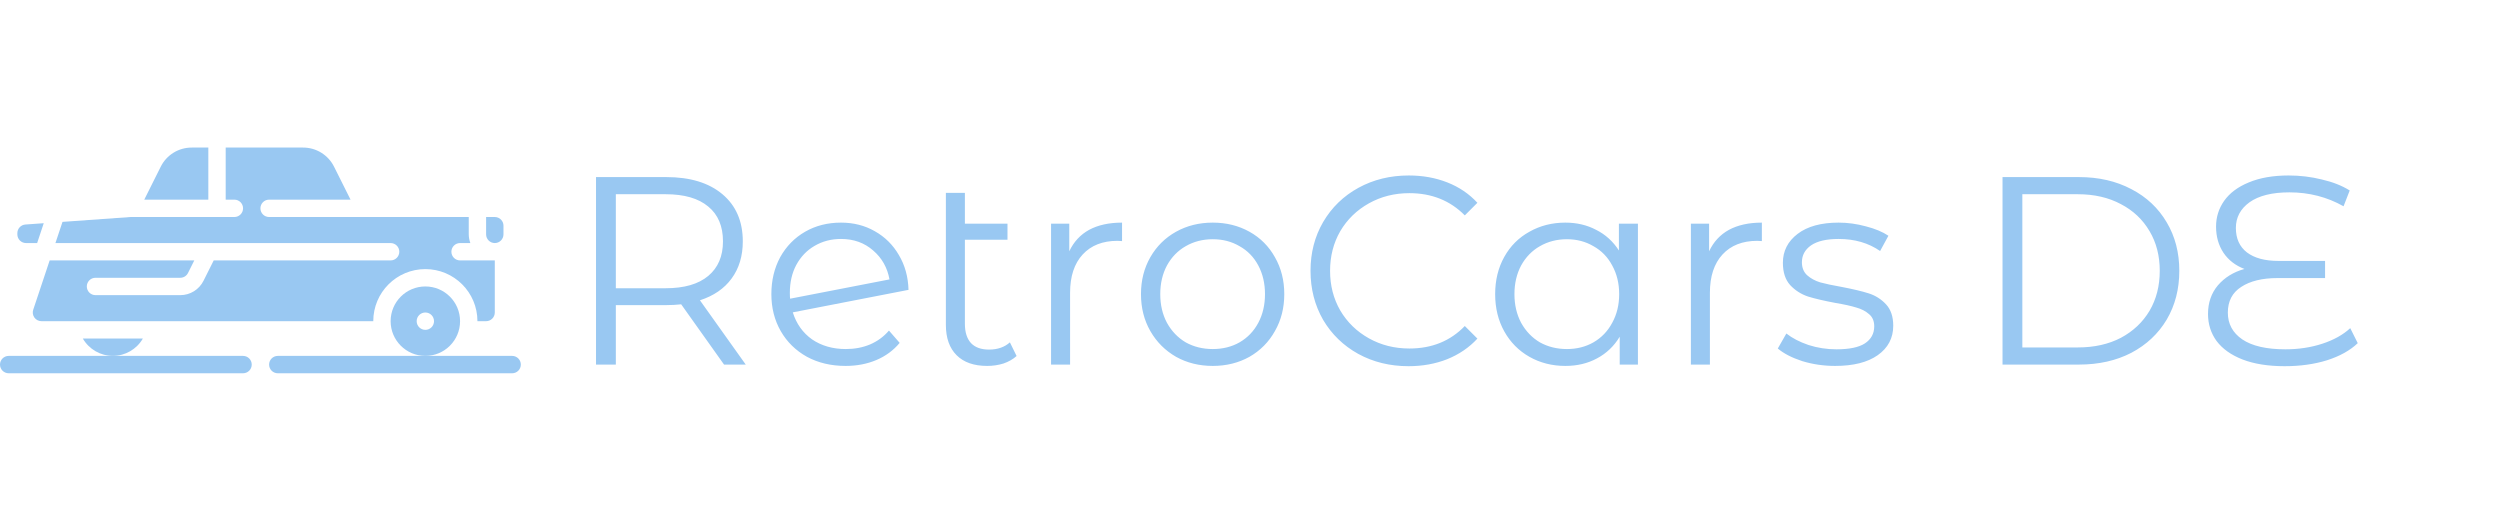 <svg width="336" height="70" viewBox="0 0 336 70" fill="none" xmlns="http://www.w3.org/2000/svg">
<path d="M97.312 49L91.552 40.9C90.904 40.972 90.232 41.008 89.536 41.008H82.768V49H80.104V23.8H89.536C92.752 23.8 95.272 24.568 97.096 26.104C98.92 27.64 99.832 29.752 99.832 32.44C99.832 34.408 99.328 36.076 98.32 37.444C97.336 38.788 95.92 39.76 94.072 40.36L100.228 49H97.312ZM89.464 38.74C91.96 38.74 93.868 38.188 95.188 37.084C96.508 35.98 97.168 34.432 97.168 32.44C97.168 30.4 96.508 28.84 95.188 27.76C93.868 26.656 91.96 26.104 89.464 26.104H82.768V38.74H89.464ZM113.68 46.912C114.856 46.912 115.936 46.708 116.92 46.3C117.928 45.868 118.78 45.244 119.476 44.428L120.916 46.084C120.076 47.092 119.032 47.86 117.784 48.388C116.536 48.916 115.156 49.18 113.644 49.18C111.7 49.18 109.972 48.772 108.46 47.956C106.948 47.116 105.772 45.964 104.932 44.5C104.092 43.036 103.672 41.38 103.672 39.532C103.672 37.684 104.068 36.028 104.86 34.564C105.676 33.1 106.792 31.96 108.208 31.144C109.624 30.328 111.232 29.92 113.032 29.92C114.712 29.92 116.224 30.304 117.568 31.072C118.936 31.84 120.016 32.908 120.808 34.276C121.624 35.644 122.056 37.204 122.104 38.956L106.552 41.98C107.032 43.516 107.896 44.728 109.144 45.616C110.416 46.48 111.928 46.912 113.68 46.912ZM113.032 32.116C111.712 32.116 110.524 32.428 109.468 33.052C108.436 33.652 107.62 34.504 107.02 35.608C106.444 36.688 106.156 37.936 106.156 39.352C106.156 39.712 106.168 39.976 106.192 40.144L119.548 37.552C119.26 35.968 118.528 34.672 117.352 33.664C116.176 32.632 114.736 32.116 113.032 32.116ZM136.63 47.848C136.15 48.28 135.562 48.616 134.866 48.856C134.17 49.072 133.438 49.18 132.67 49.18C130.894 49.18 129.526 48.7 128.566 47.74C127.606 46.78 127.126 45.424 127.126 43.672V25.924H129.682V30.064H135.406V32.224H129.682V43.528C129.682 44.656 129.958 45.52 130.51 46.12C131.062 46.696 131.866 46.984 132.922 46.984C134.074 46.984 135.01 46.66 135.73 46.012L136.63 47.848ZM143.711 33.772C144.311 32.5 145.199 31.54 146.375 30.892C147.575 30.244 149.051 29.92 150.803 29.92V32.404L150.191 32.368C148.199 32.368 146.639 32.98 145.511 34.204C144.383 35.428 143.819 37.144 143.819 39.352V49H141.263V30.064H143.711V33.772ZM162.995 49.18C161.171 49.18 159.527 48.772 158.063 47.956C156.599 47.116 155.447 45.964 154.607 44.5C153.767 43.036 153.347 41.38 153.347 39.532C153.347 37.684 153.767 36.028 154.607 34.564C155.447 33.1 156.599 31.96 158.063 31.144C159.527 30.328 161.171 29.92 162.995 29.92C164.819 29.92 166.463 30.328 167.927 31.144C169.391 31.96 170.531 33.1 171.347 34.564C172.187 36.028 172.607 37.684 172.607 39.532C172.607 41.38 172.187 43.036 171.347 44.5C170.531 45.964 169.391 47.116 167.927 47.956C166.463 48.772 164.819 49.18 162.995 49.18ZM162.995 46.912C164.339 46.912 165.539 46.612 166.595 46.012C167.675 45.388 168.515 44.512 169.115 43.384C169.715 42.256 170.015 40.972 170.015 39.532C170.015 38.092 169.715 36.808 169.115 35.68C168.515 34.552 167.675 33.688 166.595 33.088C165.539 32.464 164.339 32.152 162.995 32.152C161.651 32.152 160.439 32.464 159.359 33.088C158.303 33.688 157.463 34.552 156.839 35.68C156.239 36.808 155.939 38.092 155.939 39.532C155.939 40.972 156.239 42.256 156.839 43.384C157.463 44.512 158.303 45.388 159.359 46.012C160.439 46.612 161.651 46.912 162.995 46.912ZM189.31 49.216C186.814 49.216 184.558 48.664 182.542 47.56C180.55 46.456 178.978 44.932 177.826 42.988C176.698 41.02 176.134 38.824 176.134 36.4C176.134 33.976 176.698 31.792 177.826 29.848C178.978 27.88 180.562 26.344 182.578 25.24C184.594 24.136 186.85 23.584 189.346 23.584C191.218 23.584 192.946 23.896 194.53 24.52C196.114 25.144 197.458 26.056 198.562 27.256L196.87 28.948C194.902 26.956 192.418 25.96 189.418 25.96C187.426 25.96 185.614 26.416 183.982 27.328C182.35 28.24 181.066 29.488 180.13 31.072C179.218 32.656 178.762 34.432 178.762 36.4C178.762 38.368 179.218 40.144 180.13 41.728C181.066 43.312 182.35 44.56 183.982 45.472C185.614 46.384 187.426 46.84 189.418 46.84C192.442 46.84 194.926 45.832 196.87 43.816L198.562 45.508C197.458 46.708 196.102 47.632 194.494 48.28C192.91 48.904 191.182 49.216 189.31 49.216ZM220.137 30.064V49H217.689V45.256C216.921 46.528 215.901 47.5 214.629 48.172C213.381 48.844 211.965 49.18 210.381 49.18C208.605 49.18 206.997 48.772 205.557 47.956C204.117 47.14 202.989 46 202.173 44.536C201.357 43.072 200.949 41.404 200.949 39.532C200.949 37.66 201.357 35.992 202.173 34.528C202.989 33.064 204.117 31.936 205.557 31.144C206.997 30.328 208.605 29.92 210.381 29.92C211.917 29.92 213.297 30.244 214.521 30.892C215.769 31.516 216.789 32.44 217.581 33.664V30.064H220.137ZM210.597 46.912C211.917 46.912 213.105 46.612 214.161 46.012C215.241 45.388 216.081 44.512 216.681 43.384C217.305 42.256 217.617 40.972 217.617 39.532C217.617 38.092 217.305 36.808 216.681 35.68C216.081 34.552 215.241 33.688 214.161 33.088C213.105 32.464 211.917 32.152 210.597 32.152C209.253 32.152 208.041 32.464 206.961 33.088C205.905 33.688 205.065 34.552 204.441 35.68C203.841 36.808 203.541 38.092 203.541 39.532C203.541 40.972 203.841 42.256 204.441 43.384C205.065 44.512 205.905 45.388 206.961 46.012C208.041 46.612 209.253 46.912 210.597 46.912ZM229.703 33.772C230.303 32.5 231.191 31.54 232.367 30.892C233.567 30.244 235.043 29.92 236.795 29.92V32.404L236.183 32.368C234.191 32.368 232.631 32.98 231.503 34.204C230.375 35.428 229.811 37.144 229.811 39.352V49H227.255V30.064H229.703V33.772ZM246.64 49.18C245.104 49.18 243.628 48.964 242.212 48.532C240.82 48.076 239.728 47.512 238.936 46.84L240.088 44.824C240.88 45.448 241.876 45.964 243.076 46.372C244.276 46.756 245.524 46.948 246.82 46.948C248.548 46.948 249.82 46.684 250.636 46.156C251.476 45.604 251.896 44.836 251.896 43.852C251.896 43.156 251.668 42.616 251.212 42.232C250.756 41.824 250.18 41.524 249.484 41.332C248.788 41.116 247.864 40.912 246.712 40.72C245.176 40.432 243.94 40.144 243.004 39.856C242.068 39.544 241.264 39.028 240.592 38.308C239.944 37.588 239.62 36.592 239.62 35.32C239.62 33.736 240.28 32.44 241.6 31.432C242.92 30.424 244.756 29.92 247.108 29.92C248.332 29.92 249.556 30.088 250.78 30.424C252.004 30.736 253.012 31.156 253.804 31.684L252.688 33.736C251.128 32.656 249.268 32.116 247.108 32.116C245.476 32.116 244.24 32.404 243.4 32.98C242.584 33.556 242.176 34.312 242.176 35.248C242.176 35.968 242.404 36.544 242.86 36.976C243.34 37.408 243.928 37.732 244.624 37.948C245.32 38.14 246.28 38.344 247.504 38.56C249.016 38.848 250.228 39.136 251.14 39.424C252.052 39.712 252.832 40.204 253.48 40.9C254.128 41.596 254.452 42.556 254.452 43.78C254.452 45.436 253.756 46.756 252.364 47.74C250.996 48.7 249.088 49.18 246.64 49.18ZM269.139 23.8H279.399C282.063 23.8 284.415 24.34 286.455 25.42C288.495 26.476 290.079 27.964 291.207 29.884C292.335 31.78 292.899 33.952 292.899 36.4C292.899 38.848 292.335 41.032 291.207 42.952C290.079 44.848 288.495 46.336 286.455 47.416C284.415 48.472 282.063 49 279.399 49H269.139V23.8ZM279.255 46.696C281.463 46.696 283.395 46.264 285.051 45.4C286.707 44.512 287.991 43.3 288.903 41.764C289.815 40.204 290.271 38.416 290.271 36.4C290.271 34.384 289.815 32.608 288.903 31.072C287.991 29.512 286.707 28.3 285.051 27.436C283.395 26.548 281.463 26.104 279.255 26.104H271.803V46.696H279.255ZM316.881 46.12C315.849 47.104 314.469 47.872 312.741 48.424C311.037 48.952 309.141 49.216 307.053 49.216C304.845 49.216 302.961 48.916 301.401 48.316C299.865 47.716 298.701 46.888 297.909 45.832C297.141 44.776 296.757 43.564 296.757 42.196C296.757 40.684 297.201 39.4 298.089 38.344C299.001 37.288 300.189 36.556 301.653 36.148C300.453 35.692 299.517 34.972 298.845 33.988C298.173 32.98 297.837 31.804 297.837 30.46C297.837 29.188 298.197 28.036 298.917 27.004C299.661 25.948 300.765 25.12 302.229 24.52C303.717 23.896 305.505 23.584 307.593 23.584C309.129 23.584 310.617 23.764 312.057 24.124C313.521 24.46 314.769 24.952 315.801 25.6L314.973 27.724C312.765 26.476 310.341 25.852 307.701 25.852C305.373 25.852 303.585 26.296 302.337 27.184C301.113 28.072 300.501 29.224 300.501 30.64C300.501 32.056 300.993 33.148 301.977 33.916C302.985 34.684 304.401 35.068 306.225 35.068H312.489V37.372H306.117C304.053 37.372 302.421 37.768 301.221 38.56C300.021 39.328 299.421 40.48 299.421 42.016C299.421 43.528 300.069 44.728 301.365 45.616C302.685 46.504 304.617 46.948 307.161 46.948C308.937 46.948 310.593 46.696 312.129 46.192C313.665 45.688 314.913 44.992 315.873 44.104L316.881 46.12Z" fill="#99C8F2"/>
<g clip-path="url(#clip0)">
<path d="M5.879 29.999L3.416 30.175C2.804 30.218 2.331 30.728 2.332 31.341V31.5C2.332 32.145 2.854 32.667 3.499 32.667H4.992L5.879 29.999Z" fill="#99C8F2"/>
<path d="M15.167 47.833C16.831 47.829 18.367 46.94 19.201 45.5H11.132C11.966 46.94 13.502 47.829 15.167 47.833Z" fill="#99C8F2"/>
<path d="M28 19.833L25.772 19.833C24.003 19.827 22.384 20.828 21.599 22.413L19.388 26.833H28V19.833Z" fill="#99C8F2"/>
<path d="M60.667 33.833C60.667 33.189 61.189 32.667 61.833 32.667H63.215C63.077 32.293 63.004 31.898 63 31.5V29.167H36.167C35.522 29.167 35 28.644 35 28C35 27.356 35.522 26.833 36.167 26.833H47.112L44.901 22.413C44.116 20.828 42.498 19.827 40.728 19.833H30.333V26.833H31.5C32.144 26.833 32.667 27.356 32.667 28C32.667 28.644 32.144 29.167 31.5 29.167H17.543L8.4 29.82L7.45 32.667H52.5C53.144 32.667 53.667 33.189 53.667 33.833C53.667 34.478 53.144 35 52.5 35H28.721L27.355 37.732C26.765 38.921 25.552 39.671 24.225 39.667H12.833C12.189 39.667 11.667 39.144 11.667 38.5C11.667 37.856 12.189 37.333 12.833 37.333H24.225C24.667 37.335 25.072 37.085 25.268 36.688L26.112 35H6.675L4.464 41.631C4.345 41.987 4.405 42.378 4.624 42.682C4.844 42.987 5.196 43.167 5.571 43.167H50.167C50.167 39.301 53.301 36.167 57.167 36.167C61.033 36.167 64.167 39.301 64.167 43.167H65.333C65.978 43.167 66.5 42.644 66.5 42V35H61.833C61.189 35 60.667 34.478 60.667 33.833Z" fill="#99C8F2"/>
<path d="M65.333 29.167V31.5C65.333 32.144 65.856 32.667 66.5 32.667C67.144 32.667 67.667 32.144 67.667 31.5V30.333C67.667 29.689 67.144 29.167 66.5 29.167H65.333Z" fill="#99C8F2"/>
<path d="M57.167 38.5C54.589 38.5 52.5 40.589 52.5 43.167C52.5 45.744 54.589 47.833 57.167 47.833C59.744 47.833 61.833 45.744 61.833 43.167C61.833 40.589 59.744 38.5 57.167 38.5ZM57.167 44.333C56.522 44.333 56 43.811 56 43.167C56 42.522 56.522 42 57.167 42C57.811 42 58.333 42.522 58.333 43.167C58.333 43.811 57.811 44.333 57.167 44.333Z" fill="#99C8F2"/>
<path d="M32.667 50.167H1.167C0.522 50.167 0 49.644 0 49C0 48.356 0.522 47.833 1.167 47.833H32.667C33.311 47.833 33.833 48.356 33.833 49C33.833 49.644 33.311 50.167 32.667 50.167Z" fill="#99C8F2"/>
<path d="M68.833 50.167H37.333C36.689 50.167 36.167 49.644 36.167 49C36.167 48.356 36.689 47.833 37.333 47.833H68.833C69.478 47.833 70 48.356 70 49C70 49.644 69.478 50.167 68.833 50.167Z" fill="#99C8F2"/>
</g>
<defs>
<clipPath id="clip0">
<rect width="70" height="70" fill="white"/>
</clipPath>
</defs>
</svg>
